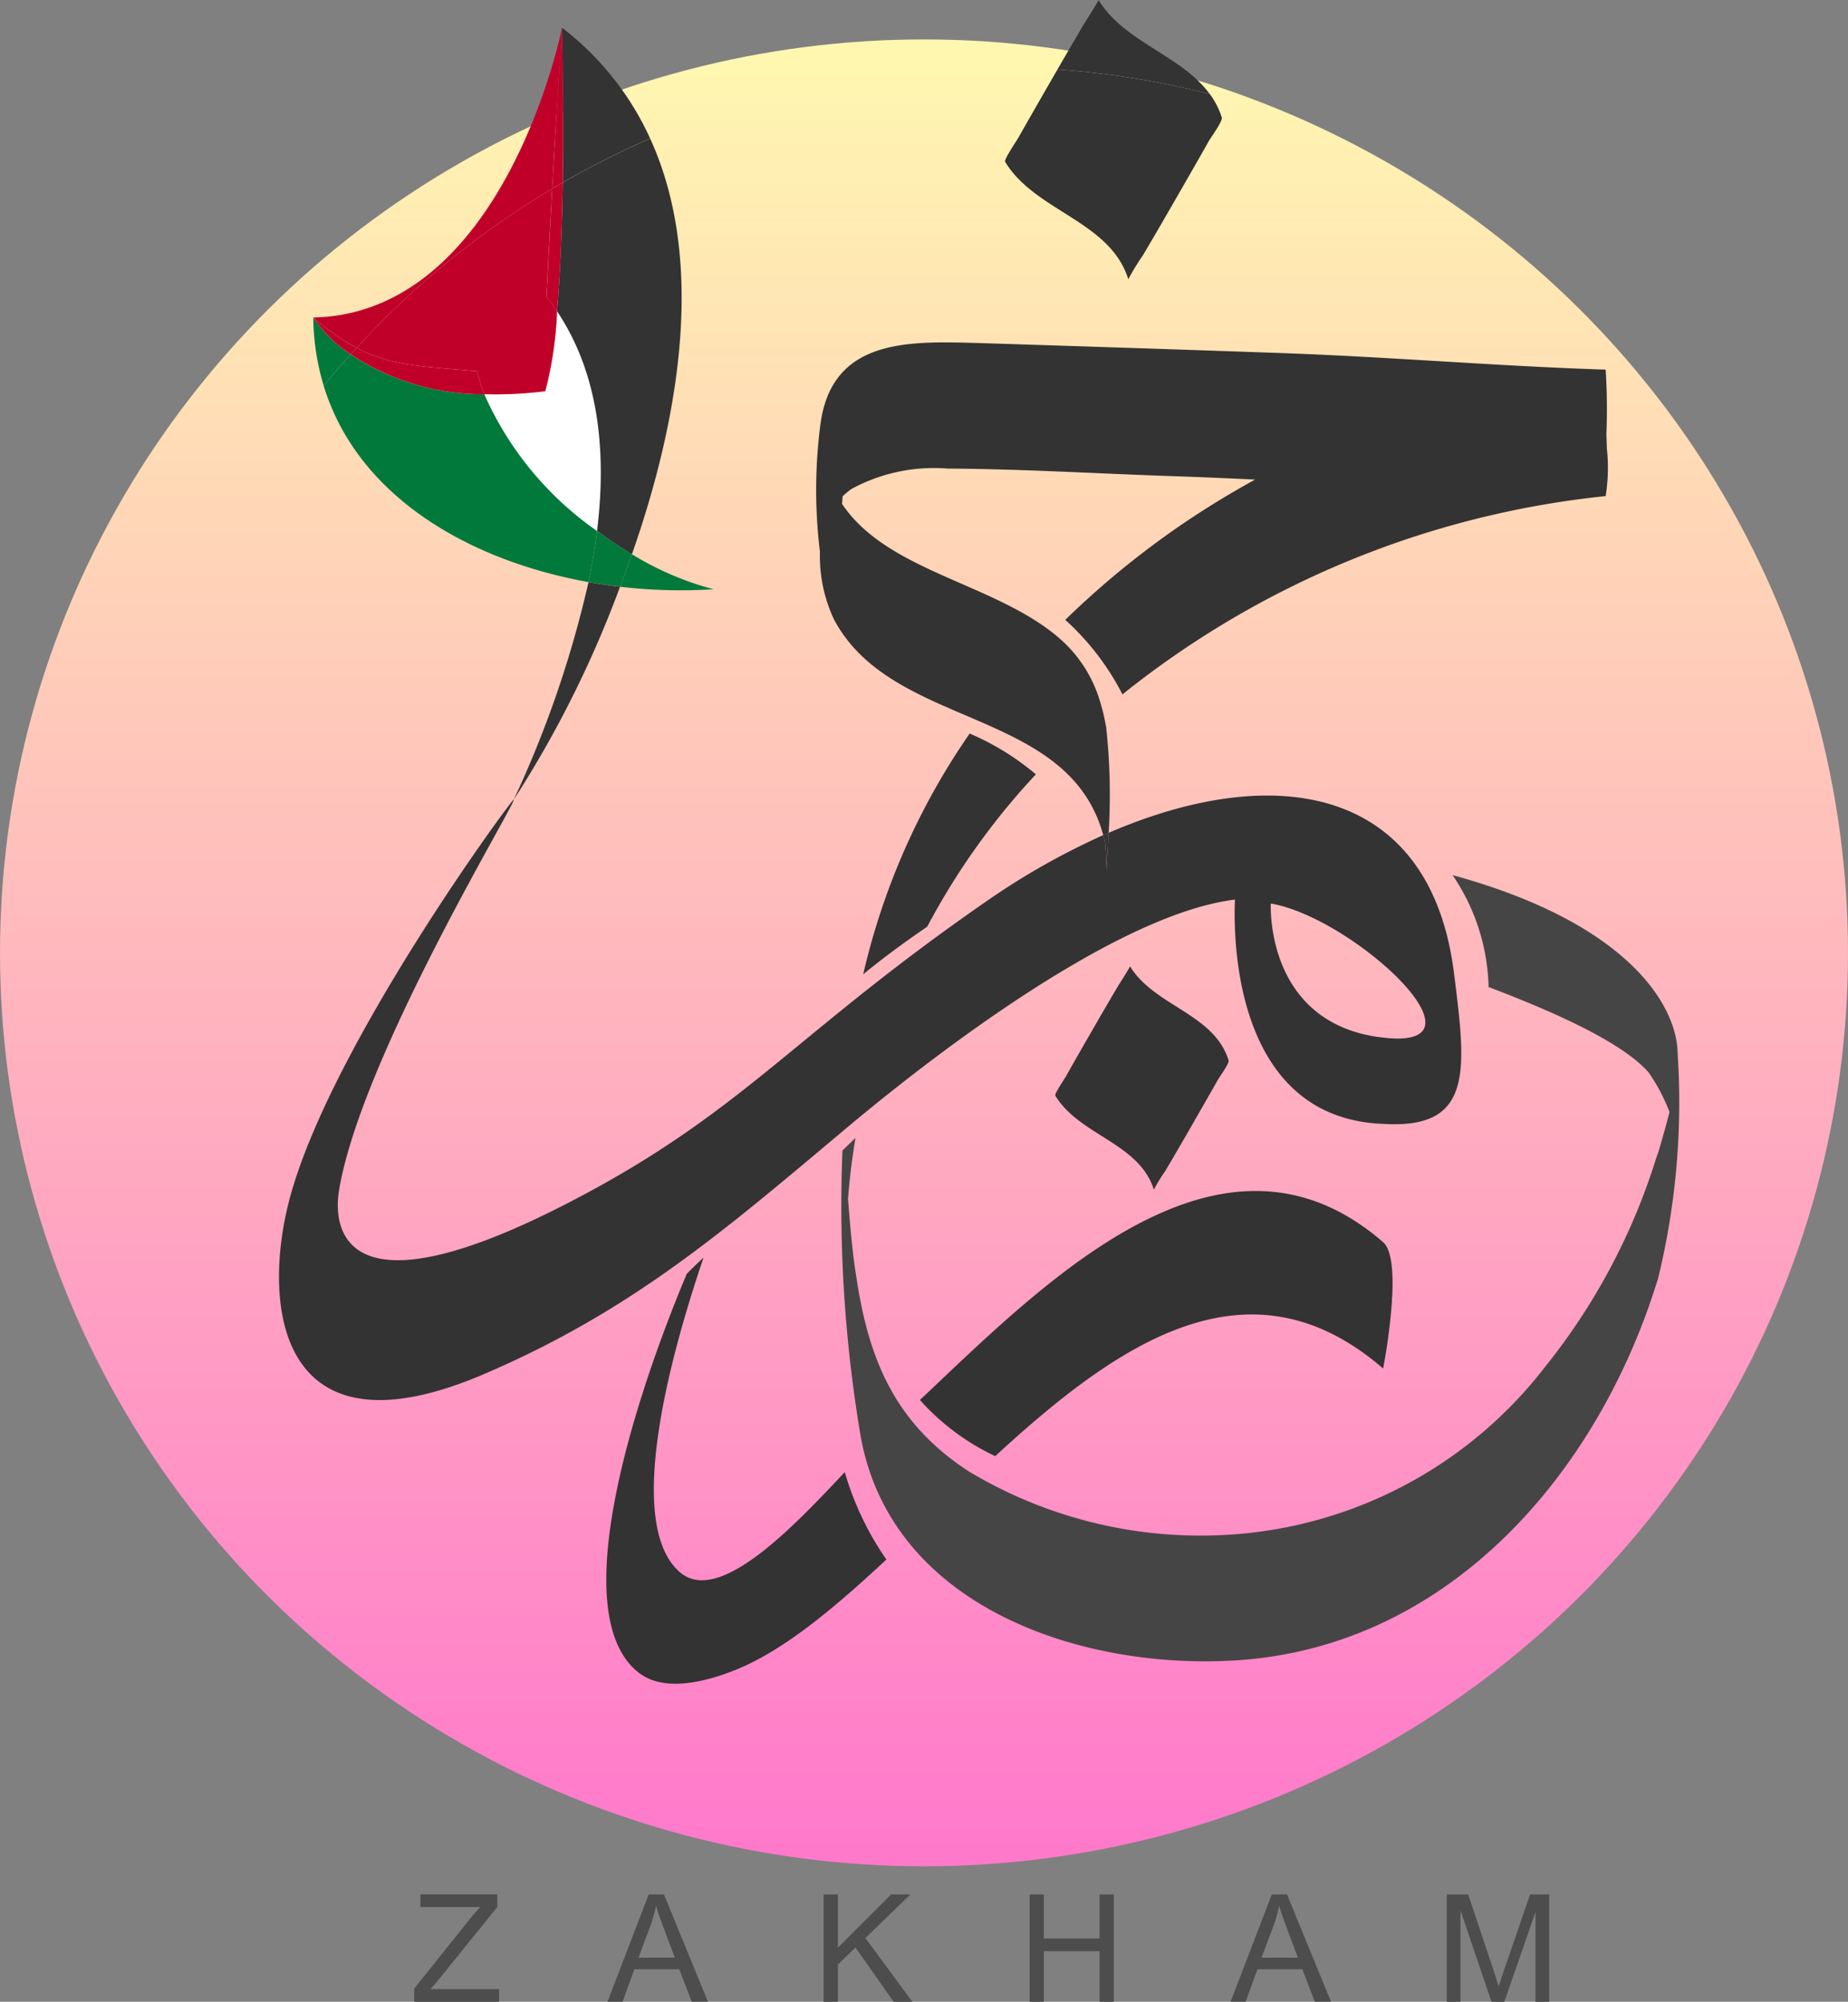 <svg xmlns="http://www.w3.org/2000/svg" xmlns:xlink="http://www.w3.org/1999/xlink" width="84" height="90.945" viewBox="0 0 84 90.945">
  <rect x="0" y="0" width="84" height="90.945" fill="#808080" stroke="none"/>
  <defs>
    <linearGradient id="linear-gradient" x1="0.5" x2="0.5" y2="1" gradientUnits="objectBoundingBox">
      <stop offset="0" stop-color="#fff7b0"/>
      <stop offset="1" stop-color="#ff79cb"/>
    </linearGradient>
  </defs>
  <g id="Group_81" data-name="Group 81" transform="translate(-375 -36.209)">
    <ellipse id="Ellipse_2" data-name="Ellipse 2" cx="42" cy="41.5" rx="42" ry="41.5" transform="translate(375 38)" fill="url(#linear-gradient)"/>
    <g id="Group_14" data-name="Group 14" transform="translate(387.683 36.209)">
      <path id="Path_52" data-name="Path 52" d="M558.653,389.447a6.248,6.248,0,0,1-.263.932l-.536,1.43h1.653L559,390.458Q558.766,389.844,558.653,389.447Z" transform="translate(-541.515 -302.868)" fill="none"/>
      <path id="Path_53" data-name="Path 53" d="M534.47,392.179l2.739-3.384v-.576h-3.494v.576h2.722q-.239.246-.505.579l-2.5,3.125v.6h3.857v-.576h-3.114Z" transform="translate(-527.287 -302.153)" fill="#4d4d4d"/>
      <path id="Path_54" data-name="Path 54" d="M556.355,388.22l-1.873,4.877h.685l.536-1.477h2.04l.569,1.477h.736l-2-4.877Zm-.465,2.874.535-1.43a6.227,6.227,0,0,0,.263-.932q.113.4.346,1.011l.509,1.351Z" transform="translate(-539.551 -302.153)" fill="#4d4d4d"/>
      <path id="Path_55" data-name="Path 55" d="M581.961,388.22h-.875l-2.422,2.419V388.22h-.645V393.1h.645v-1.69l.8-.779L581.2,393.1h.852l-2.136-2.9Z" transform="translate(-553.263 -302.153)" fill="#4d4d4d"/>
      <path id="Path_56" data-name="Path 56" d="M603.627,390.222h-2.535v-2h-.645V393.1h.645v-2.3h2.535v2.3h.646V388.22h-.646Z" transform="translate(-566.329 -302.153)" fill="#4d4d4d"/>
      <path id="Path_57" data-name="Path 57" d="M624.206,388.22l-1.873,4.877h.685l.535-1.477h2.04l.569,1.477h.735l-2-4.877Zm-.466,2.874.536-1.43a6.182,6.182,0,0,0,.263-.932q.113.4.346,1.011l.509,1.351Z" transform="translate(-579.08 -302.153)" fill="#4d4d4d"/>
      <path id="Path_58" data-name="Path 58" d="M648.5,391.614q-.177.516-.26.782-.073-.24-.233-.723l-1.155-3.453h-.971V393.1h.622v-4.152l1.411,4.152h.582l1.418-4.082V393.1h.622V388.22h-.868Z" transform="translate(-592.801 -302.153)" fill="#4d4d4d"/>
      <path id="Path_59" data-name="Path 59" d="M544.372,215.913a16.738,16.738,0,0,1-.535,3.631,18.109,18.109,0,0,1-2.773.137,14.918,14.918,0,0,0,5.125,6.213C546.628,222.323,546.286,218.77,544.372,215.913Z" transform="translate(-531.734 -201.769)" fill="#ffd62b"/>
      <path id="Path_60" data-name="Path 60" d="M549.56,192.083a39.267,39.267,0,0,1,3.974-2,13.261,13.261,0,0,0-4.006-5.033C549.587,187.82,549.591,190.138,549.56,192.083Z" transform="translate(-536.665 -183.791)" fill="#333"/>
      <rect id="Rectangle_5" data-name="Rectangle 5" width="6.335" height="11.743" transform="translate(9.358 12.687)" fill="#fff"/>
      <path id="Path_62" data-name="Path 62" d="M548.989,204.959c1.914,2.857,2.256,6.41,1.817,9.981.52.384,1.053.738,1.587,1.056,2.088-5.961,3.42-13.212.828-18.885a39.277,39.277,0,0,0-3.974,2C549.206,201.653,549.106,203.558,548.989,204.959Z" transform="translate(-536.351 -190.816)" fill="#333"/>
      <path id="Path_71" data-name="Path 71" d="M522.441,216.591a11.1,11.1,0,0,0,.474,3.1q.595-.728,1.224-1.425A6.14,6.14,0,0,1,522.441,216.591Z" transform="translate(-520.884 -202.164)" fill="#00793a"/>
      <path id="Path_72" data-name="Path 72" d="M560.1,243.944a13.709,13.709,0,0,1-3.713-1.59q-.264.753-.541,1.476A23.489,23.489,0,0,0,560.1,243.944Z" transform="translate(-540.346 -217.173)" fill="#00793a"/>
      <path id="Path_73" data-name="Path 73" d="M535.614,230.943c.161-.77.293-1.546.388-2.321a14.916,14.916,0,0,1-5.125-6.213A10.958,10.958,0,0,1,524.8,220.6q-.629.7-1.224,1.425C525.114,227.05,530.174,229.966,535.614,230.943Z" transform="translate(-521.546 -204.497)" fill="#00793a"/>
      <path id="Path_74" data-name="Path 74" d="M552.413,242.145q.713.128,1.433.211.277-.723.541-1.476c-.534-.318-1.066-.672-1.587-1.056C552.706,240.6,552.574,241.375,552.413,242.145Z" transform="translate(-538.345 -215.7)" fill="#00793a"/>
      <path id="Path_75" data-name="Path 75" d="M533.3,192.367c.272-4.874.448-7.314.448-7.314s-2.581,12.972-11.306,13.164a11.152,11.152,0,0,0,1.965,1.378A39.57,39.57,0,0,1,533.3,192.367Z" transform="translate(-520.884 -183.791)" fill="#c00029"/>
      <path id="Path_76" data-name="Path 76" d="M535.73,211.774a16.743,16.743,0,0,0,.535-3.631c-.152-.227-.312-.45-.484-.668q.141-2.763.261-4.9a39.569,39.569,0,0,0-8.894,7.228c1.524.807,2.886.835,5.485,1.06a7.953,7.953,0,0,0,.323,1.046A18.105,18.105,0,0,0,535.73,211.774Z" transform="translate(-523.626 -193.999)" fill="#c00029"/>
      <path id="Path_77" data-name="Path 77" d="M548.935,192.083c.031-1.946.027-4.263-.032-7.031,0,0-.176,2.44-.448,7.314C548.615,192.272,548.774,192.176,548.935,192.083Z" transform="translate(-536.04 -183.791)" fill="#c00029"/>
      <path id="Path_78" data-name="Path 78" d="M548.314,207.747c.117-1.4.217-3.306.257-5.851-.161.093-.32.189-.48.284q-.119,2.138-.261,4.9C548,207.3,548.162,207.52,548.314,207.747Z" transform="translate(-535.675 -193.603)" fill="#c00029"/>
      <path id="Path_79" data-name="Path 79" d="M524.139,218.262l.267-.293a11.15,11.15,0,0,1-1.965-1.378A6.14,6.14,0,0,0,524.139,218.262Z" transform="translate(-520.884 -202.164)" fill="#c00029"/>
      <path id="Path_80" data-name="Path 80" d="M526.775,219.892l-.267.293A10.959,10.959,0,0,0,532.584,222a7.946,7.946,0,0,1-.323-1.046C529.661,220.727,528.3,220.7,526.775,219.892Z" transform="translate(-523.254 -204.087)" fill="#c00029"/>
      <g id="Group_18" data-name="Group 18">
        <path id="Path_51" data-name="Path 51" d="M626.5,389.447a6.2,6.2,0,0,1-.263.932l-.536,1.43h1.654l-.509-1.351Q626.616,389.844,626.5,389.447Z" transform="translate(-581.044 -302.868)" fill="none"/>
        <path id="Path_61" data-name="Path 61" d="M544.276,255.266a49.38,49.38,0,0,0,4.829-9.669q-.719-.084-1.433-.211A48.783,48.783,0,0,1,544.276,255.266Z" transform="translate(-533.605 -218.939)" fill="#333"/>
        <path id="Path_63" data-name="Path 63" d="M557.685,333.194c-2.521-2.208-.422-9.851,1.085-14.284-.275.25-.53.5-.764.739-2.35,5.6-5.56,15.411-2.212,18.095.935.751,2.438.672,4.341-.067,2.216-.864,4.537-2.805,6.946-5.051a13.589,13.589,0,0,1-1.891-3.97C562.915,331.073,559.467,334.755,557.685,333.194Z" transform="translate(-539.474 -261.774)" fill="#333"/>
        <path id="Path_64" data-name="Path 64" d="M591.928,323.7c5.581-5.138,11.525-9.258,17.632-3.982a26.539,26.539,0,0,0,.4-3.047c0-.075,0-.15.013-.23.054-1.1-.021-2.125-.417-2.467-3.331-2.88-6.791-2.784-10.11-1.315-4.011,1.766-7.814,5.539-10.94,8.49A10.714,10.714,0,0,0,591.928,323.7Z" transform="translate(-559.374 -257.544)" fill="#333"/>
        <path id="Path_65" data-name="Path 65" d="M587.167,261.87a31.636,31.636,0,0,0-4.838,10.936c1.144-.939,2.3-1.749,2.905-2.158a32.279,32.279,0,0,1,4.942-6.925A11.869,11.869,0,0,0,587.167,261.87Z" transform="translate(-555.774 -228.543)" fill="#333"/>
        <path id="Path_66" data-name="Path 66" d="M590.392,236.848v-.16c0,.038-.006.083-.006.121a8.451,8.451,0,0,0-.281-1.2,6.088,6.088,0,0,0-1.647-2.688c-2.853-2.662-7.961-3.109-10.08-6.288a2.914,2.914,0,0,0,.025-.338,3.374,3.374,0,0,1,.409-.339,7.84,7.84,0,0,1,4.354-.925c3.351.019,6.709.223,10.054.338,1.323.044,2.631.1,3.938.162a39.483,39.483,0,0,0-8.632,6.374,11.826,11.826,0,0,1,2.6,3.385,41.994,41.994,0,0,1,21.964-9.008,8.219,8.219,0,0,0,.054-2.171c-.006-.212-.013-.429-.02-.646a28.93,28.93,0,0,0-.034-2.929h0v0l-.015,0c-5.057-.166-9.877-.587-14.934-.76q-6.856-.239-13.718-.453c-.288-.006-.581-.019-.875-.019-2.885-.051-5.675.243-6.147,3.69-.019.134-.038.275-.051.415a22.99,22.99,0,0,0,.013,5.3c0,.027.008.053.012.079a6.784,6.784,0,0,0,.64,3.1c2.664,5.014,10.647,3.954,12.238,9.8l.245-.106A28.259,28.259,0,0,0,590.392,236.848Z" transform="translate(-552.788 -203.743)" fill="#333"/>
        <path id="Path_67" data-name="Path 67" d="M617.96,285.34c-.038-2.045-2.1-5.835-10.227-8.06a9.417,9.417,0,0,1,1.636,5.084c2.4.914,5.948,2.375,7.259,3.865l.017.017a8.363,8.363,0,0,1,.948,1.8c-.189.733-.454,1.645-.564,2.019.02-.105.045-.21.075-.312a28.805,28.805,0,0,1-5.193,9.9,19.664,19.664,0,0,1-13.537,7.526,20.474,20.474,0,0,1-12.631-2.809c-3.435-2.229-4.583-5.214-5.126-8.924-.067-.4-.117-.8-.163-1.215-.079-.747-.146-1.49-.2-2.237.042-.6.109-1.2.188-1.795q.069-.488.15-.977c-.209.192-.4.384-.593.572a62.769,62.769,0,0,0,.81,12.873c1.332,7.864,10.085,10.761,17.177,10.281,9.642-.652,16.394-8.564,19.071-17.3a3.4,3.4,0,0,1-.079.337A33.789,33.789,0,0,0,617.96,285.34Z" transform="translate(-554.389 -237.521)" fill="#464545"/>
        <path id="Path_68" data-name="Path 68" d="M604.914,290.125c-.4.693-.8,1.387-1.191,2.084-.065.114-.527.79-.477.873,1.1,1.815,3.814,2.143,4.477,4.269a7.825,7.825,0,0,1,.518-.849q.611-1.033,1.209-2.074t1.192-2.084c.083-.148.521-.731.476-.873-.662-2.125-3.374-2.454-4.477-4.268.011.018-.59.971-.518.849Q605.512,289.084,604.914,290.125Z" transform="translate(-567.958 -243.301)" fill="#333"/>
        <path id="Path_69" data-name="Path 69" d="M605.35,182.029c.014.023-.738,1.214-.647,1.061-.411.7-.816,1.395-1.221,2.094A39.331,39.331,0,0,1,610.4,186.3C609.131,184.546,606.519,183.954,605.35,182.029Z" transform="translate(-568.098 -182.029)" fill="#333"/>
        <path id="Path_70" data-name="Path 70" d="M598.379,192.692c-.081.143-.658.988-.6,1.092,1.378,2.269,4.768,2.679,5.6,5.336a9.977,9.977,0,0,1,.647-1.061q.765-1.291,1.511-2.593c.5-.867,1-1.733,1.49-2.605.1-.185.651-.914.6-1.092a3.636,3.636,0,0,0-.543-1.064,39.324,39.324,0,0,0-6.922-1.117c-.1.167-.195.332-.291.5Q599.119,191.387,598.379,192.692Z" transform="translate(-564.775 -186.433)" fill="#333"/>
        <g id="Group_13" data-name="Group 13" transform="translate(0 36.145)">
          <path id="Path_81" data-name="Path 81" d="M626.705,280.36s-.284,5.318,4.875,6.065C637.182,287.235,630.5,281.007,626.705,280.36Z" transform="translate(-581.625 -275.46)" fill="none"/>
          <g id="Group_12" data-name="Group 12" transform="translate(0 0)">
            <path id="Path_82" data-name="Path 82" d="M626.705,280.36s-.284,5.318,4.875,6.065C637.182,287.235,630.5,281.007,626.705,280.36Z" transform="translate(-581.625 -275.46)" fill="none"/>
            <g id="Group_11" data-name="Group 11">
              <path id="Path_83" data-name="Path 83" d="M626.705,280.36s-.284,5.318,4.875,6.065C637.182,287.235,630.5,281.007,626.705,280.36Z" transform="translate(-581.625 -275.46)" fill="none"/>
              <path id="Path_84" data-name="Path 84" d="M572.119,276.69c-1.057-8.413-8-9.7-15.7-6.376-.04.975-.091,1.681-.091,1.681.006-.159-.052-1.2-.078-1.28V270.7c-.022-.1-.051-.188-.076-.282a32.771,32.771,0,0,0-5.345,3.031c-8.519,5.9-10.861,9.325-18.137,13.236-11.1,5.969-11.533,1.62-11.258-.1.981-6.044,8.106-17.711,7.948-17.786-.1,0-8.227,11.045-10.151,18-1.332,4.829-.672,12.151,8.774,8.115,6.708-2.872,10.882-6.474,16.346-11.061,1.586-1.327,11.6-9.751,17.811-10.506-.071,1.549-.134,10,6.829,10.193C573.037,283.76,572.661,281.014,572.119,276.69Zm-3.452,2.9c-5.159-.747-4.875-6.065-4.875-6.065C567.586,274.168,574.268,280.4,568.667,279.586Z" transform="translate(-518.711 -268.621)" fill="#333"/>
            </g>
          </g>
        </g>
        <path id="Path_85" data-name="Path 85" d="M608.539,273.075c.025.076.084,1.121.078,1.28,0,0,.051-.706.091-1.681l-.245.106c.026.094.054.184.076.282Z" transform="translate(-570.999 -234.837)" fill="#333"/>
      </g>
    </g>
  </g>
</svg>

